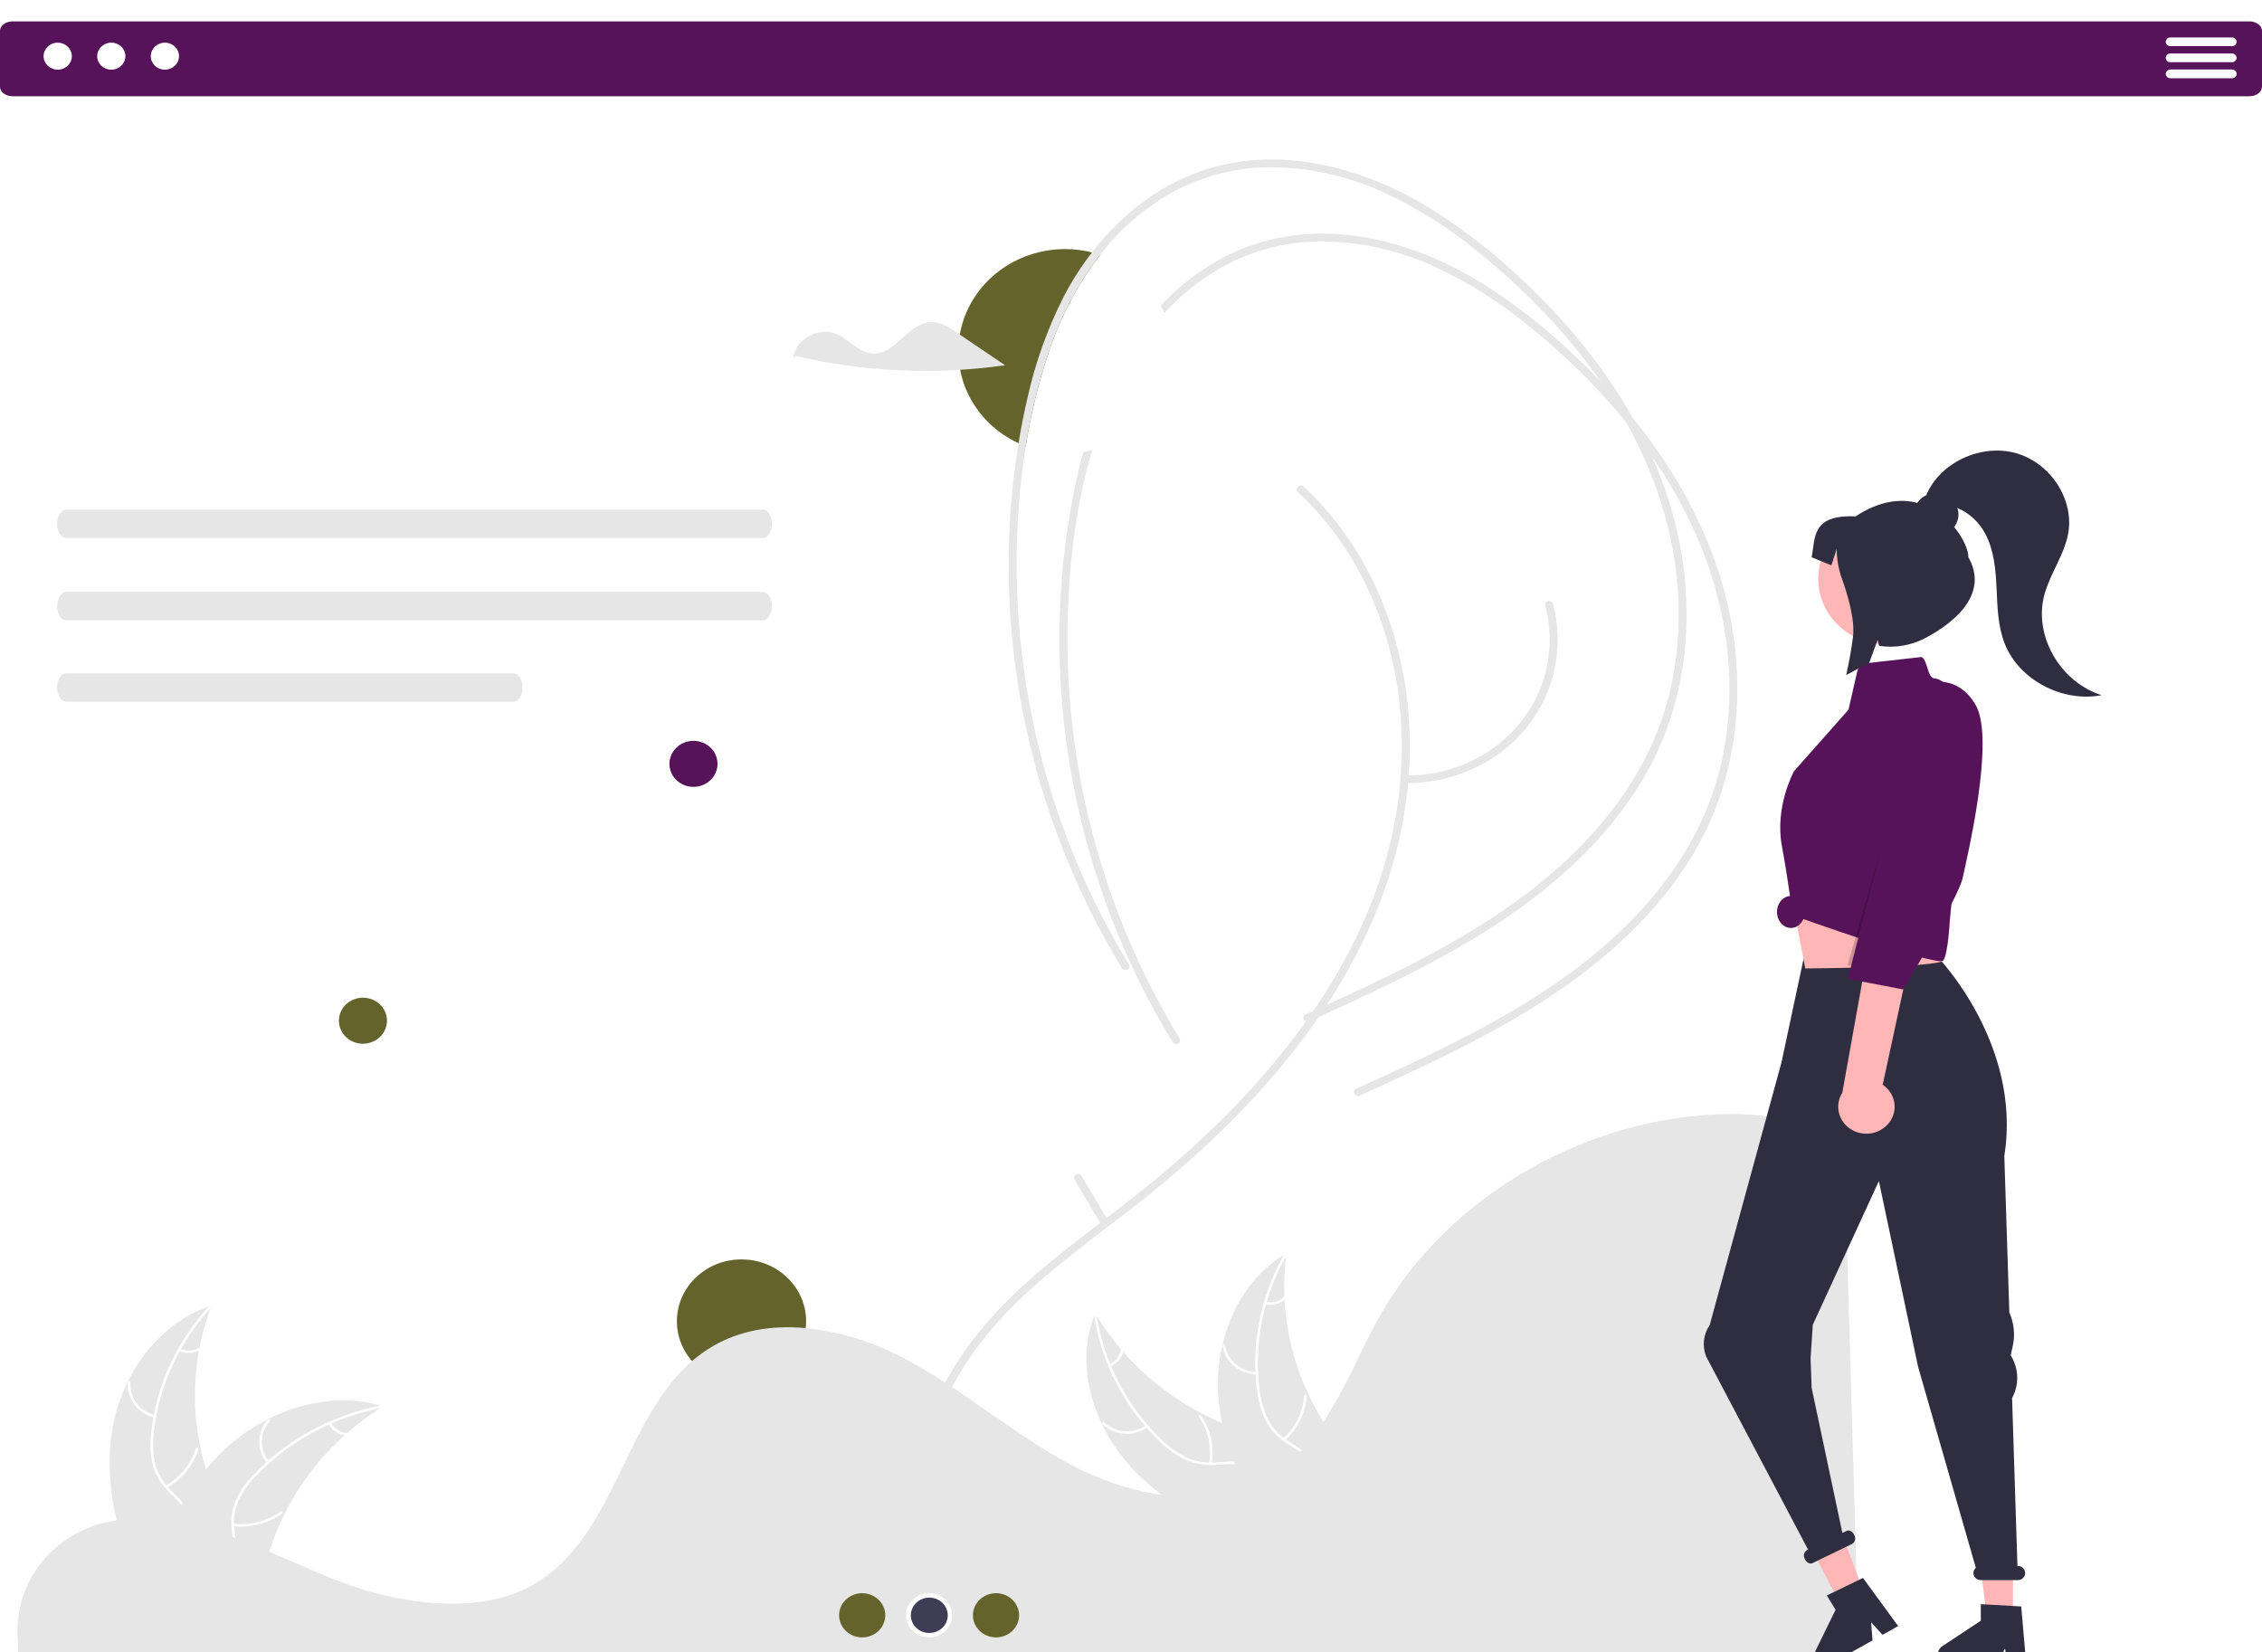 <svg width="423" height="309" viewBox="0 0 423 309" fill="none" xmlns="http://www.w3.org/2000/svg">
<g clip-path="url(#clip0_19_2)" filter="url(#filter0_i_19_2)">
<path d="M205.732 43.645C201.5 49.195 198.245 55.371 196.095 61.928C194.177 67.651 192.745 73.514 191.812 79.458C191.356 79.286 190.907 79.1 190.465 78.895C186.402 77.007 183.128 73.856 181.177 69.955C179.226 66.054 178.715 61.635 179.726 57.42C180.737 53.205 183.211 49.443 186.744 46.749C190.277 44.055 194.66 42.587 199.176 42.587C200.873 42.584 202.563 42.791 204.205 43.202C204.723 43.327 205.235 43.473 205.732 43.645Z" fill="#64632B"/>
<path d="M20.818 264.569C22.191 253.999 29.032 243.585 39.559 240.145C35.407 251.024 35.408 262.959 39.561 273.838C41.179 278.028 43.433 282.526 41.912 286.749C40.965 289.377 38.649 291.387 36.06 292.644C33.471 293.901 30.598 294.5 27.761 295.087L27.203 295.529C22.699 285.79 19.445 275.139 20.818 264.569Z" fill="#E6E6E6"/>
<path d="M39.663 240.345C33.533 246.923 29.722 255.182 28.774 263.952C28.534 265.836 28.607 267.745 28.988 269.607C29.421 271.41 30.35 273.07 31.679 274.412C32.892 275.688 34.287 276.859 35.154 278.395C35.586 279.188 35.839 280.059 35.894 280.951C35.95 281.844 35.808 282.737 35.478 283.574C34.712 285.678 33.202 287.393 31.664 289.021C29.957 290.829 28.154 292.681 27.428 295.077C27.34 295.368 26.875 295.22 26.963 294.93C28.225 290.76 32.452 288.392 34.468 284.637C35.409 282.884 35.803 280.85 34.922 279C34.151 277.382 32.713 276.174 31.474 274.892C30.157 273.6 29.191 272.019 28.66 270.288C28.18 268.45 28.031 266.547 28.219 264.661C28.57 260.408 29.617 256.235 31.323 252.294C33.242 247.786 35.954 243.626 39.339 239.993C39.548 239.768 39.871 240.122 39.663 240.345Z" fill="white"/>
<path d="M28.905 261.111C27.391 260.759 26.056 259.902 25.14 258.695C24.223 257.487 23.785 256.007 23.903 254.519C23.928 254.217 24.418 254.24 24.393 254.542C24.28 255.928 24.689 257.307 25.544 258.429C26.4 259.552 27.647 260.345 29.059 260.665C29.366 260.735 29.211 261.18 28.905 261.111Z" fill="white"/>
<path d="M30.975 273.843C33.711 272.279 35.731 269.784 36.632 266.857C36.721 266.567 37.186 266.715 37.097 267.005C36.154 270.049 34.046 272.64 31.195 274.262C30.924 274.417 30.705 273.997 30.975 273.843Z" fill="white"/>
<path d="M33.697 248.231C34.254 248.484 34.867 248.601 35.483 248.571C36.098 248.541 36.696 248.365 37.223 248.059C37.492 247.902 37.711 248.322 37.443 248.479C36.859 248.814 36.199 249.007 35.519 249.042C34.839 249.076 34.161 248.951 33.544 248.677C33.483 248.655 33.433 248.613 33.404 248.558C33.375 248.503 33.37 248.439 33.388 248.38C33.408 248.321 33.453 248.272 33.51 248.244C33.568 248.216 33.636 248.212 33.697 248.231Z" fill="white"/>
<path d="M71.646 259.024C71.481 259.127 71.315 259.23 71.15 259.337C68.933 260.733 66.838 262.299 64.885 264.02C64.732 264.151 64.579 264.285 64.43 264.42C59.773 268.614 55.97 273.599 53.214 279.123C52.119 281.322 51.2 283.597 50.466 285.929C49.453 289.151 48.621 292.72 46.614 295.355C46.408 295.632 46.184 295.897 45.944 296.147H27.809C27.768 296.128 27.727 296.112 27.685 296.092L26.961 296.124C26.991 296.001 27.023 295.874 27.052 295.751C27.069 295.68 27.09 295.608 27.106 295.537C27.119 295.49 27.131 295.442 27.139 295.399C27.143 295.383 27.148 295.367 27.152 295.355C27.16 295.311 27.172 295.272 27.181 295.232C27.363 294.523 27.55 293.814 27.743 293.105C27.743 293.101 27.743 293.101 27.747 293.097C29.165 287.679 31.248 282.442 33.954 277.494C34.036 277.348 34.119 277.197 34.21 277.051C35.463 274.861 36.901 272.772 38.509 270.807C39.393 269.733 40.334 268.703 41.327 267.72C43.898 265.186 46.869 263.055 50.131 261.405C56.635 258.117 64.165 256.857 71.117 258.865C71.294 258.917 71.468 258.968 71.646 259.024Z" fill="#E6E6E6"/>
<path d="M71.605 259.244C62.575 260.962 54.339 265.36 48.068 271.815C46.692 273.181 45.55 274.747 44.684 276.454C43.895 278.144 43.594 280.004 43.811 281.842C43.977 283.56 44.355 285.299 44.082 287.026C43.928 287.908 43.582 288.749 43.065 289.493C42.549 290.238 41.873 290.87 41.084 291.347C39.149 292.586 36.865 293.085 34.614 293.498C32.114 293.957 29.51 294.396 27.424 295.891C27.171 296.072 26.893 295.686 27.145 295.505C30.775 292.904 35.639 293.45 39.609 291.614C41.462 290.757 43.056 289.36 43.516 287.375C43.917 285.639 43.529 283.845 43.345 282.107C43.106 280.316 43.329 278.497 43.993 276.808C44.767 275.064 45.844 273.459 47.179 272.061C50.134 268.868 53.594 266.14 57.433 263.977C61.8 261.484 66.581 259.725 71.568 258.776C71.876 258.718 71.912 259.186 71.605 259.244Z" fill="white"/>
<path d="M49.96 269.623C48.972 268.468 48.444 267.015 48.472 265.522C48.499 264.03 49.08 262.595 50.11 261.475C50.32 261.249 50.696 261.55 50.487 261.776C49.525 262.818 48.984 264.154 48.962 265.544C48.939 266.934 49.436 268.285 50.363 269.355C50.564 269.588 50.16 269.854 49.96 269.623Z" fill="white"/>
<path d="M43.607 280.982C46.775 281.31 49.956 280.483 52.515 278.665C52.769 278.485 53.048 278.871 52.794 279.051C50.127 280.938 46.815 281.792 43.519 281.444C43.205 281.41 43.294 280.949 43.607 280.982Z" fill="white"/>
<path d="M61.884 262.101C62.169 262.624 62.585 263.071 63.095 263.402C63.605 263.733 64.194 263.937 64.806 263.997C65.121 264.027 65.031 264.488 64.719 264.459C64.042 264.39 63.393 264.164 62.828 263.799C62.264 263.435 61.801 262.944 61.481 262.369C61.446 262.317 61.433 262.254 61.444 262.194C61.456 262.133 61.491 262.079 61.543 262.042C61.596 262.007 61.662 261.993 61.726 262.004C61.79 262.016 61.847 262.05 61.884 262.101Z" fill="white"/>
<path d="M212.152 271.081C204.616 263.247 200.739 251.517 204.802 241.602C210.788 251.667 220.299 259.38 231.652 263.377C236.036 264.903 241.078 266.163 243.46 270.004C244.942 272.394 245.047 275.386 244.375 278.09C243.704 280.794 242.324 283.28 240.958 285.733L240.95 286.427C230.278 283.423 219.687 278.916 212.152 271.081Z" fill="#E6E6E6"/>
<path d="M205.028 241.655C206.308 250.386 210.427 258.508 216.802 264.869C218.149 266.262 219.716 267.443 221.447 268.368C223.164 269.217 225.086 269.611 227.015 269.508C228.816 269.446 230.65 269.184 232.435 269.542C233.346 269.739 234.203 270.118 234.95 270.654C235.698 271.19 236.318 271.871 236.771 272.653C237.953 274.573 238.343 276.784 238.647 278.96C238.984 281.376 239.294 283.89 240.735 285.97C240.91 286.221 240.491 286.466 240.317 286.215C237.81 282.597 238.655 277.978 236.965 274.078C236.177 272.258 234.811 270.654 232.767 270.103C230.979 269.621 229.088 269.89 227.265 269.968C225.385 270.095 223.5 269.779 221.777 269.048C220.003 268.21 218.39 267.089 217.008 265.733C213.847 262.728 211.198 259.265 209.16 255.472C206.808 251.156 205.245 246.486 204.538 241.664C204.495 241.366 204.985 241.358 205.028 241.655Z" fill="white"/>
<path d="M214.623 262.937C213.363 263.816 211.818 264.238 210.264 264.127C208.709 264.016 207.247 263.38 206.137 262.331C205.913 262.118 206.248 261.775 206.472 261.989C207.503 262.967 208.866 263.559 210.314 263.66C211.762 263.76 213.199 263.362 214.367 262.536C214.621 262.357 214.876 262.759 214.623 262.937Z" fill="white"/>
<path d="M226.107 269.654C226.628 266.644 225.946 263.556 224.196 261.006C224.022 260.753 224.441 260.509 224.614 260.761C226.43 263.418 227.133 266.632 226.583 269.764C226.531 270.062 226.054 269.951 226.107 269.654Z" fill="white"/>
<path d="M207.457 251.111C208.018 250.868 208.508 250.495 208.882 250.026C209.255 249.557 209.502 249.007 209.598 248.424C209.647 248.125 210.123 248.237 210.075 248.534C209.965 249.177 209.692 249.785 209.28 250.304C208.868 250.823 208.33 251.237 207.712 251.511C207.656 251.542 207.59 251.551 207.528 251.536C207.465 251.522 207.411 251.485 207.375 251.434C207.342 251.38 207.331 251.317 207.347 251.256C207.362 251.196 207.401 251.144 207.457 251.111Z" fill="white"/>
<path d="M240.585 230.358C240.56 230.546 240.535 230.733 240.513 230.923C240.193 233.445 240.087 235.988 240.196 238.527C240.201 238.723 240.21 238.922 240.221 239.118C240.553 245.232 242.067 251.233 244.687 256.817C245.732 259.038 246.952 261.18 248.336 263.224C250.247 266.046 252.554 268.961 253.357 272.13C253.444 272.46 253.511 272.795 253.555 273.132L241.834 286.383C241.792 286.4 241.752 286.42 241.71 286.438L241.267 286.987C241.188 286.886 241.108 286.78 241.029 286.68C240.983 286.622 240.94 286.56 240.894 286.502C240.864 286.463 240.834 286.423 240.804 286.388C240.794 286.375 240.784 286.362 240.778 286.351C240.748 286.317 240.725 286.282 240.699 286.251C240.251 285.659 239.807 285.064 239.367 284.464C239.364 284.462 239.364 284.462 239.363 284.456C235.962 279.919 233.135 275.012 230.942 269.838C230.878 269.682 230.812 269.525 230.754 269.363C229.818 267.032 229.084 264.632 228.557 262.186C228.273 260.846 228.06 259.493 227.918 258.133C227.561 254.616 227.783 251.068 228.576 247.618C230.16 240.74 234.023 234.423 240.116 230.643C240.272 230.546 240.425 230.452 240.585 230.358Z" fill="#E6E6E6"/>
<path d="M240.734 230.53C236.266 238.239 234.448 247.099 235.538 255.853C235.738 257.742 236.247 259.588 237.048 261.325C237.884 262.993 239.172 264.415 240.777 265.445C242.253 266.434 243.883 267.282 245.083 268.598C245.686 269.28 246.133 270.076 246.392 270.935C246.652 271.794 246.719 272.695 246.589 273.581C246.325 275.795 245.247 277.786 244.121 279.698C242.871 281.822 241.538 284.008 241.381 286.499C241.362 286.801 240.874 286.755 240.893 286.453C241.166 282.12 244.745 278.919 245.848 274.83C246.363 272.923 246.28 270.855 244.995 269.237C243.871 267.821 242.191 266.945 240.687 265.956C239.106 264.974 237.8 263.635 236.884 262.058C235.994 260.366 235.411 258.541 235.16 256.662C234.525 252.44 234.588 248.148 235.345 243.944C236.181 239.142 237.87 234.512 240.337 230.255C240.489 229.992 240.886 230.269 240.734 230.53Z" fill="white"/>
<path d="M235.014 253.054C233.455 253.03 231.956 252.476 230.785 251.491C229.613 250.506 228.846 249.155 228.619 247.678C228.574 247.379 229.057 247.298 229.102 247.598C229.31 248.973 230.026 250.232 231.119 251.147C232.211 252.062 233.61 252.573 235.061 252.587C235.377 252.59 235.328 253.058 235.014 253.054Z" fill="white"/>
<path d="M239.96 265.038C242.269 262.935 243.666 260.076 243.871 257.031C243.891 256.73 244.379 256.776 244.359 257.077C244.139 260.245 242.679 263.218 240.271 265.401C240.041 265.608 239.731 265.245 239.96 265.038Z" fill="white"/>
<path d="M236.727 239.48C237.328 239.61 237.954 239.595 238.547 239.436C239.14 239.277 239.683 238.979 240.127 238.57C240.354 238.359 240.664 238.723 240.438 238.932C239.946 239.383 239.346 239.71 238.691 239.887C238.036 240.064 237.345 240.085 236.68 239.947C236.616 239.939 236.558 239.908 236.517 239.861C236.476 239.813 236.455 239.753 236.46 239.691C236.466 239.629 236.498 239.572 236.548 239.533C236.598 239.493 236.663 239.474 236.727 239.48Z" fill="white"/>
<path d="M138.662 254.678C145.335 254.678 150.745 249.497 150.745 243.107C150.745 236.717 145.335 231.537 138.662 231.537C131.988 231.537 126.579 236.717 126.579 243.107C126.579 249.497 131.988 254.678 138.662 254.678Z" fill="#64632B"/>
<path d="M129.681 143.162C132.164 143.162 134.176 141.235 134.176 138.858C134.176 136.481 132.164 134.554 129.681 134.554C127.199 134.554 125.187 136.481 125.187 138.858C125.187 141.235 127.199 143.162 129.681 143.162Z" fill="#571359"/>
<path d="M67.871 191.199C70.354 191.199 72.366 189.272 72.366 186.895C72.366 184.518 70.354 182.591 67.871 182.591C65.389 182.591 63.377 184.518 63.377 186.895C63.377 189.272 65.389 191.199 67.871 191.199Z" fill="#64632B"/>
<path d="M420.659 0H2.341C1.721 0.001 1.126 0.189 0.688 0.521C0.249 0.854 0.002 1.304 3.05959e-05 1.775V12.219C-0 12.69 0.246 13.142 0.685 13.476C1.124 13.81 1.72 13.998 2.341 14H420.659C421.28 13.998 421.876 13.81 422.315 13.476C422.754 13.142 423 12.69 423 12.219V1.775C422.998 1.304 422.751 0.854 422.312 0.521C421.874 0.189 421.279 0.001 420.659 0Z" fill="#571359"/>
<path d="M10.794 9.034C12.252 9.034 13.434 7.902 13.434 6.506C13.434 5.11 12.252 3.978 10.794 3.978C9.335 3.978 8.153 5.11 8.153 6.506C8.153 7.902 9.335 9.034 10.794 9.034Z" fill="white"/>
<path d="M20.815 9.034C22.273 9.034 23.455 7.902 23.455 6.506C23.455 5.11 22.273 3.978 20.815 3.978C19.357 3.978 18.175 5.11 18.175 6.506C18.175 7.902 19.357 9.034 20.815 9.034Z" fill="white"/>
<path d="M30.836 9.034C32.294 9.034 33.477 7.902 33.477 6.506C33.477 5.11 32.294 3.978 30.836 3.978C29.378 3.978 28.196 5.11 28.196 6.506C28.196 7.902 29.378 9.034 30.836 9.034Z" fill="white"/>
<path d="M417.396 3H405.853C405.627 3 405.41 3.086 405.25 3.239C405.09 3.392 405 3.6 405 3.817C405 4.034 405.09 4.241 405.25 4.395C405.41 4.548 405.627 4.634 405.853 4.634H417.396C417.623 4.634 417.84 4.548 418 4.395C418.159 4.241 418.249 4.034 418.249 3.817C418.249 3.6 418.159 3.392 418 3.239C417.84 3.086 417.623 3 417.396 3Z" fill="white"/>
<path d="M417.396 6H405.853C405.627 6 405.41 6.086 405.25 6.239C405.09 6.392 405 6.6 405 6.817C405 7.034 405.09 7.241 405.25 7.395C405.41 7.548 405.627 7.634 405.853 7.634H417.396C417.623 7.634 417.84 7.548 418 7.395C418.159 7.241 418.249 7.034 418.249 6.817C418.249 6.6 418.159 6.392 418 6.239C417.84 6.086 417.623 6 417.396 6Z" fill="white"/>
<path d="M417.4 9H405.857C405.629 9 405.412 9.086 405.251 9.24C405.09 9.394 405 9.603 405 9.82C405 10.038 405.09 10.246 405.251 10.4C405.412 10.554 405.629 10.64 405.857 10.64H417.4C417.627 10.64 417.845 10.554 418.005 10.4C418.166 10.246 418.256 10.038 418.256 9.82C418.256 9.603 418.166 9.394 418.005 9.24C417.845 9.086 417.627 9 417.4 9Z" fill="white"/>
<path d="M12.416 91.304C11.457 91.307 10.682 92.499 10.684 93.967C10.685 95.431 11.46 96.617 12.416 96.619H142.62C143.578 96.617 144.354 95.424 144.352 93.956C144.35 92.493 143.576 91.307 142.62 91.304H12.416Z" fill="#E6E6E6"/>
<path d="M12.416 106.705C11.457 106.708 10.682 107.9 10.684 109.368C10.685 110.832 11.46 112.017 12.416 112.02H142.62C143.578 112.017 144.354 110.825 144.352 109.357C144.35 107.894 143.576 106.708 142.62 106.705H12.416Z" fill="#E6E6E6"/>
<path d="M12.416 121.919C11.457 121.922 10.682 123.115 10.684 124.582C10.685 126.046 11.46 127.232 12.416 127.235H95.991C96.95 127.232 97.725 126.04 97.724 124.572C97.722 123.108 96.947 121.922 95.991 121.919H12.416Z" fill="#E6E6E6"/>
<path d="M3.048 291.96C3.092 291.864 3.142 291.773 3.188 291.678C3.268 290.886 3.048 291.96 3.048 291.96Z" fill="#F2F2F2"/>
<path d="M26.703 279.98C25.054 279.979 23.407 280.093 21.776 280.321L21.54 280.354C16.319 281.155 11.583 283.754 8.221 287.663C4.86 291.571 3.104 296.521 3.284 301.581L3.347 303.485C3.388 304.689 3.432 305.982 3.468 307.418C3.472 307.752 3.614 308.071 3.862 308.305C4.111 308.539 4.446 308.67 4.795 308.669H268.732C287.341 308.482 305.882 308.246 323.838 307.968C327.22 307.979 330.595 307.689 333.92 307.102C338.91 306.123 342.374 304.181 344.509 301.167C347.165 297.43 347.25 292.723 347.089 287.405C346.762 276.668 346.437 265.388 346.114 254.142C345.828 244.23 345.543 234.346 345.258 224.882C345.082 219.266 344.691 214.308 341.675 210.52C338.406 206.422 332.443 204.345 323.954 204.345C323.851 204.345 323.749 204.345 323.645 204.346C297.039 204.503 270.676 219.673 258.046 242.095C256.591 244.677 255.236 247.442 253.925 250.115C252.059 254.127 249.946 258.029 247.597 261.8C246.372 263.715 244.973 265.523 243.416 267.203C243.314 267.321 243.196 267.447 243.072 267.566C242.788 267.873 242.491 268.169 242.202 268.433C240.607 269.98 238.816 271.331 236.871 272.452L236.684 272.556C236.543 272.639 236.391 272.723 236.238 272.799C235.18 273.363 234.079 273.851 232.945 274.258C228.131 276.018 222.656 276.44 216.674 275.511C210.998 274.574 205.528 272.726 200.495 270.044C194.956 267.141 189.771 263.521 184.757 260.021C182.554 258.483 180.276 256.894 178.001 255.387C177.573 255.104 177.152 254.826 176.725 254.549C173.947 252.753 171.427 251.27 169.024 250.015C163.361 246.981 157.12 245.065 150.671 244.378C144.053 243.778 138.222 244.911 133.343 247.738C131.947 248.551 130.635 249.489 129.423 250.538C123.644 255.515 120.081 262.86 116.636 269.963C112.35 278.798 107.918 287.935 99.167 292.671C89.07 298.141 74.33 295.869 63.902 291.917C60.624 290.674 57.349 289.244 54.182 287.861C52.903 287.303 51.624 286.744 50.342 286.197C47.825 285.119 45.766 284.294 43.86 283.597L43.257 283.374C42.922 283.254 42.586 283.133 42.245 283.018C40.133 282.274 37.981 281.641 35.797 281.122L35.306 281.003C34.322 280.788 33.401 280.609 32.498 280.458L32.137 280.399C30.341 280.119 28.523 279.979 26.703 279.98Z" fill="#E6E6E6"/>
<path d="M174.605 280.293C170.213 264.473 179.967 249.054 191.366 238.379C197.44 232.69 204.205 227.745 210.802 222.637C217.133 217.789 223.161 212.591 228.856 207.068C239.854 196.289 249.448 183.97 255.801 170.123C261.842 156.955 264.698 142.611 263.283 128.244C261.942 114.618 256.841 101.214 247.458 90.759C246.289 89.456 245.059 88.208 243.769 87.013C243.077 86.37 242.016 87.383 242.709 88.028C253.187 97.77 259.285 110.972 261.349 124.707C263.478 138.871 261.285 153.311 255.753 166.554C249.861 180.661 240.491 193.249 229.625 204.234C224.153 209.73 218.332 214.899 212.194 219.709C205.64 224.879 198.83 229.763 192.589 235.288C181.086 245.471 170.749 259.477 172.169 275.244C172.334 277.078 172.666 278.895 173.161 280.674C173.219 280.852 173.346 281.001 173.517 281.09C173.688 281.179 173.888 281.201 174.075 281.152C174.263 281.102 174.423 280.985 174.521 280.825C174.62 280.665 174.65 280.474 174.605 280.293Z" fill="#E6E6E6"/>
<path d="M220.605 190.23C220.697 190.394 220.72 190.585 220.668 190.765C220.616 190.944 220.493 191.097 220.326 191.191C220.158 191.285 219.959 191.314 219.77 191.27C219.581 191.227 219.417 191.115 219.313 190.958C217.593 188.133 215.969 185.26 214.443 182.339C213.414 180.354 212.426 178.343 211.5 176.313C201.109 153.756 196.659 129.102 198.541 104.515C199.052 97.788 200.066 91.106 201.573 84.518C201.884 83.182 202.216 81.846 202.582 80.523C203.135 80.437 203.673 80.324 204.205 80.192C200.959 91.464 199.653 103.351 199.611 114.98C199.564 128.134 201.331 141.237 204.868 153.948C208.39 166.663 213.683 178.867 220.605 190.23Z" fill="#E6E6E6"/>
<path d="M319.001 151.335C313.385 162.904 303.949 172.403 293.366 179.971C281.367 188.55 267.779 194.742 254.315 200.887C253.452 201.284 252.692 200.047 253.562 199.65C256.775 198.181 259.987 196.713 263.178 195.218C275.944 189.218 288.599 182.616 299.286 173.528C309.171 165.12 317.226 154.649 320.901 142.365C324.735 129.579 324.009 115.753 319.885 103.119C317.326 95.447 313.655 88.156 308.978 81.462C307.43 79.22 305.793 77.039 304.066 74.92C302.809 73.379 301.51 71.868 300.17 70.389C295.79 65.578 291.028 61.1 285.926 56.994C280.619 52.609 274.745 48.897 268.449 45.947C261.981 42.934 254.909 41.296 247.718 41.145C240.923 41.055 234.231 42.748 228.369 46.039C224.361 48.326 220.76 51.211 217.703 54.586C217.503 54.103 217.282 53.627 217.033 53.164C222.311 47.574 228.894 43.182 236.555 41.098C250.709 37.248 265.651 41.766 277.595 49.241C283.423 52.965 288.866 57.213 293.849 61.928C295.708 63.655 297.518 65.434 299.258 67.266C301.358 69.463 303.364 71.736 305.275 74.086C305.275 74.086 305.289 74.093 305.289 74.1C305.931 74.887 306.562 75.685 307.182 76.494C315.257 87.012 321.288 99.084 323.692 111.99C326.151 125.186 324.935 139.104 319.001 151.335Z" fill="#E6E6E6"/>
<path d="M309.51 137.47C303.9 149.039 294.464 158.538 283.874 166.106C272.4 174.302 259.476 180.328 246.599 186.208C246.012 186.48 245.418 186.744 244.831 187.015C244.736 187.062 244.632 187.088 244.526 187.093C244.42 187.097 244.314 187.08 244.216 187.042C244.079 187.004 243.957 186.928 243.866 186.824C243.774 186.72 243.717 186.592 243.701 186.457C243.686 186.321 243.713 186.184 243.778 186.064C243.844 185.943 243.946 185.844 244.071 185.778C244.568 185.547 245.073 185.322 245.57 185.097C246.427 184.7 247.276 184.31 248.133 183.92C249.991 183.073 251.845 182.215 253.694 181.346C266.453 175.353 279.115 168.745 289.794 159.656C299.687 151.249 307.741 140.777 311.416 128.494C315.243 115.707 314.518 101.889 310.394 89.254C308.761 84.296 306.642 79.496 304.066 74.92C302.595 72.3 300.985 69.74 299.258 67.266C296.644 63.51 293.778 59.919 290.679 56.517C286.303 51.708 281.543 47.231 276.441 43.129C271.133 38.744 265.256 35.031 258.958 32.082C252.492 29.067 245.423 27.427 238.234 27.273C231.436 27.183 224.743 28.876 218.878 32.168C213.745 35.122 209.276 39.023 205.732 43.645C201.5 49.195 198.245 55.371 196.095 61.928C194.177 67.651 192.745 73.514 191.812 79.458C190.689 86.624 190.123 93.861 190.12 101.108C190.075 114.265 191.843 127.369 195.377 140.083C198.903 152.797 204.195 165 211.113 176.365C211.132 176.395 211.148 176.426 211.162 176.458C211.225 176.625 211.222 176.808 211.153 176.973C211.084 177.138 210.953 177.272 210.787 177.35C210.62 177.428 210.43 177.444 210.251 177.396C210.073 177.347 209.92 177.237 209.821 177.086C208.101 174.269 206.48 171.395 204.958 168.467C192.486 144.354 186.992 117.48 189.049 90.644C189.353 86.714 189.825 82.798 190.465 78.895C190.914 76.13 191.456 73.381 192.089 70.647C193.554 63.931 195.886 57.416 199.031 51.252C200.513 48.432 202.244 45.739 204.205 43.202C209.932 35.786 217.696 29.78 227.07 27.233C241.225 23.377 256.16 27.895 268.11 35.37C273.936 39.097 279.378 43.345 284.365 48.057C289.221 52.55 293.678 57.422 297.69 62.623C300.496 66.269 303.031 70.1 305.275 74.086C305.275 74.086 305.289 74.093 305.289 74.1C306.636 76.501 307.872 78.955 308.978 81.462C311.365 86.809 313.117 92.396 314.2 98.118C316.666 111.322 315.45 125.233 309.51 137.47Z" fill="#E6E6E6"/>
<path d="M263.305 142.46C269.913 142.42 276.302 140.187 281.383 136.141C286.555 131.976 289.959 126.144 290.954 119.743C291.539 116.124 291.35 112.43 290.401 108.883C290.343 108.705 290.215 108.556 290.044 108.467C289.874 108.378 289.674 108.356 289.486 108.406C289.299 108.455 289.139 108.572 289.04 108.733C288.941 108.893 288.911 109.083 288.956 109.264C290.558 115.287 289.835 121.66 286.922 127.214C284.683 131.366 281.297 134.85 277.133 137.285C272.968 139.721 268.185 141.014 263.305 141.025C263.111 141.032 262.927 141.11 262.792 141.244C262.657 141.378 262.582 141.556 262.582 141.742C262.582 141.928 262.657 142.107 262.792 142.241C262.927 142.375 263.111 142.453 263.305 142.46Z" fill="#E6E6E6"/>
<path d="M207.046 224.003L202.223 215.874C202.12 215.717 201.956 215.604 201.767 215.56C201.578 215.516 201.379 215.544 201.211 215.638C201.043 215.732 200.92 215.884 200.868 216.064C200.815 216.243 200.837 216.435 200.93 216.598L205.752 224.727C205.856 224.884 206.02 224.997 206.209 225.041C206.397 225.085 206.597 225.057 206.764 224.963C206.932 224.869 207.055 224.717 207.108 224.537C207.16 224.358 207.138 224.167 207.046 224.003Z" fill="#E6E6E6"/>
<path d="M178.891 58.181C177.448 57.206 175.869 56.189 174.103 56.229C169.829 56.328 167.525 62.327 163.256 62.116C160.533 61.982 158.726 59.333 156.19 58.373C152.89 57.123 148.69 59.568 148.33 62.949L148.754 62.577C161.583 65.572 174.897 66.161 187.961 64.312C184.937 62.268 181.914 60.225 178.891 58.181Z" fill="#E6E6E6"/>
<path d="M161.229 302.227C163.612 302.227 165.544 300.377 165.544 298.095C165.544 295.813 163.612 293.962 161.229 293.962C158.846 293.962 156.914 295.813 156.914 298.095C156.914 300.377 158.846 302.227 161.229 302.227Z" fill="#64632B"/>
<path d="M173.743 302.227C176.126 302.227 178.058 300.377 178.058 298.095C178.058 295.813 176.126 293.962 173.743 293.962C171.36 293.962 169.428 295.813 169.428 298.095C169.428 300.377 171.36 302.227 173.743 302.227Z" fill="white"/>
<path d="M186.257 302.227C188.64 302.227 190.572 300.377 190.572 298.095C190.572 295.813 188.64 293.962 186.257 293.962C183.874 293.962 181.942 295.813 181.942 298.095C181.942 300.377 183.874 302.227 186.257 302.227Z" fill="#64632B"/>
<path d="M173.783 301.4C175.689 301.4 177.235 299.92 177.235 298.095C177.235 296.269 175.689 294.789 173.783 294.789C171.876 294.789 170.331 296.269 170.331 298.095C170.331 299.92 171.876 301.4 173.783 301.4Z" fill="#3F3D56"/>
<path d="M376.43 299.545H371.7L369.449 282.075H376.43V299.545Z" fill="#FFB6B6"/>
<path d="M378.926 307.393H375.534L374.929 304.326L373.378 307.393H364.382C363.951 307.393 363.531 307.261 363.183 307.016C362.836 306.771 362.579 306.427 362.451 306.032C362.323 305.638 362.329 305.215 362.47 304.825C362.611 304.434 362.878 304.097 363.233 303.863L370.417 299.111V296.011L377.973 296.443L378.926 307.393Z" fill="#2F2E41"/>
<path d="M349.243 295.672L344.79 297.199L336.521 281.478L343.094 279.225L349.243 295.672Z" fill="#FFB6B6"/>
<path d="M354.964 300.111L352.034 301.748L349.897 299.391L350.171 302.788L342.401 307.129C342.028 307.337 341.596 307.426 341.167 307.382C340.738 307.338 340.335 307.164 340.017 306.886C339.699 306.607 339.482 306.238 339.398 305.833C339.314 305.428 339.367 305.008 339.55 304.634L343.256 297.064L341.624 294.386L348.379 291.113L354.964 300.111Z" fill="#2F2E41"/>
<path d="M377.325 288.871H377.268L376.263 257.475C376.913 256.274 377.243 254.936 377.224 253.583C377.204 252.229 376.835 250.901 376.15 249.717L376.006 249.468L376.379 247.811C376.859 245.683 376.639 243.464 375.75 241.46L374.812 212.174C378.163 191.379 362.455 175.095 362.455 175.095H337.323L333.135 194.714L319.724 243.802C319.13 244.667 318.76 245.656 318.646 246.685C318.531 247.715 318.676 248.756 319.067 249.722L338.112 285.8L337.965 285.871C337.686 286.02 337.478 286.266 337.384 286.558C337.289 286.85 337.316 287.165 337.458 287.439C337.707 288.129 338.337 288.547 338.866 288.373L346.29 284.777C346.569 284.628 346.777 284.382 346.871 284.091C346.965 283.799 346.939 283.483 346.797 283.21C346.548 282.519 345.917 282.101 345.388 282.276L344.529 282.692L338.783 255.571L338.58 250.037L338.999 243.76L351.355 216.882L358.685 251.607L369.488 289.22C369.282 289.399 369.137 289.634 369.072 289.894C369.008 290.153 369.028 290.426 369.128 290.674C369.229 290.923 369.406 291.137 369.636 291.287C369.866 291.438 370.138 291.518 370.417 291.517H377.325C377.691 291.517 378.043 291.378 378.302 291.129C378.561 290.881 378.706 290.545 378.706 290.194C378.706 289.843 378.561 289.507 378.302 289.258C378.043 289.01 377.691 288.871 377.325 288.871Z" fill="#2F2E41"/>
<path d="M365.264 161.204L364.593 168.375C364.593 168.375 364.303 174.328 363.385 175.644C362.473 176.954 337.59 177.12 337.59 177.12C337.59 177.12 335.946 168.633 334.53 161.204H365.264Z" fill="#FFB6B6"/>
<path d="M352.803 116.527C359.864 116.527 365.588 111.046 365.588 104.284C365.588 97.523 359.864 92.041 352.803 92.041C345.742 92.041 340.018 97.523 340.018 104.284C340.018 111.046 345.742 116.527 352.803 116.527Z" fill="#FFB6B6"/>
<path d="M359.364 118.869L349.103 120.025C348.67 120.074 348.264 120.251 347.941 120.531C347.619 120.811 347.395 121.181 347.302 121.588L345.67 128.739L335.498 140.21C335.498 140.21 331.845 146.768 333.215 154.201C334.584 161.634 335.186 167.158 335.186 167.158C335.186 167.158 362.474 176.955 363.387 175.643C364.3 174.331 364.597 168.373 364.597 168.373L368.25 129.459C368.25 129.459 364.14 122.901 361.857 122.901C360.384 122.853 360.573 119.678 359.364 118.869Z" fill="#571359"/>
<path opacity="0.2" d="M354.833 144.012L350.268 176.367L345.479 176.606L354.833 144.012Z" fill="black"/>
<path d="M334.909 169.55C336.348 169.55 337.514 168.21 337.514 166.556C337.514 164.903 336.348 163.562 334.909 163.562C333.47 163.562 332.304 164.903 332.304 166.556C332.304 168.21 333.47 169.55 334.909 169.55Z" fill="#571359"/>
<path d="M352.76 206.538C353.303 206.021 353.721 205.395 353.984 204.707C354.248 204.018 354.35 203.282 354.285 202.551C354.219 201.82 353.987 201.112 353.605 200.477C353.222 199.841 352.699 199.293 352.072 198.872L360.625 159.232L351.397 162.02L344.515 200.369C343.846 201.424 343.605 202.679 343.838 203.894C344.07 205.108 344.76 206.199 345.776 206.96C346.792 207.72 348.064 208.097 349.351 208.02C350.639 207.942 351.851 207.415 352.76 206.538Z" fill="#FFB6B6"/>
<path d="M359.563 123.966C359.563 123.966 365.712 121.417 369.445 127.834C373.179 134.251 367.791 156.555 367.035 160.175C366.279 163.794 355.91 181.049 355.91 181.049L345.548 179.064L359.563 123.966Z" fill="#571359"/>
<path d="M346.988 92.581C351.421 89.661 355.325 89.217 358.532 90.045C358.948 89.429 359.531 88.933 360.218 88.611C362.719 82.576 370.331 78.952 376.863 80.714C383.437 82.487 387.973 89.46 386.736 95.892C385.969 99.879 383.349 103.332 382.295 107.258C380.255 114.859 385.232 123.565 393.018 126.015C385.646 127.433 377.531 123.121 374.887 116.381C373.602 113.107 373.525 109.533 373.362 106.039C373.198 102.546 372.904 98.947 371.251 95.829C370.143 93.69 368.302 91.98 366.036 90.984C366.239 91.585 366.29 92.224 366.184 92.847C366.078 93.471 365.819 94.061 365.429 94.57C367.157 96.644 368.098 98.886 368.098 100.229C371.69 106.515 366.554 111.913 359.99 115.352C357.372 116.731 354.349 117.236 351.398 116.787L351.124 115.664L350.752 116.675L349.51 120.065C348.077 120.729 346.656 121.456 345.248 122.248C345.783 119.842 346.216 117.441 346.514 115.094C346.926 111.899 345.489 107.142 344.452 104.249C343.809 102.467 343.48 100.594 343.476 98.708V98.626L342.467 101.73L338.792 100.229C339.475 96.474 338.792 92.211 346.988 92.581Z" fill="#2F2E41"/>
<path d="M423 308.213C422.999 308.421 422.913 308.621 422.759 308.769C422.605 308.916 422.396 309 422.178 309H266.549C266.331 309 266.122 308.917 265.968 308.769C265.814 308.622 265.727 308.422 265.727 308.213C265.727 308.004 265.814 307.804 265.968 307.656C266.122 307.509 266.331 307.426 266.549 307.426H422.178C422.286 307.425 422.393 307.446 422.493 307.485C422.593 307.524 422.684 307.582 422.76 307.656C422.836 307.729 422.897 307.816 422.938 307.911C422.979 308.007 423 308.109 423 308.213Z" fill="#CCCCCC"/>
</g>
<defs>
<filter id="filter0_i_19_2" x="0" y="0" width="423" height="313" filterUnits="userSpaceOnUse" color-interpolation-filters="sRGB">
<feFlood flood-opacity="0" result="BackgroundImageFix"/>
<feBlend mode="normal" in="SourceGraphic" in2="BackgroundImageFix" result="shape"/>
<feColorMatrix in="SourceAlpha" type="matrix" values="0 0 0 0 0 0 0 0 0 0 0 0 0 0 0 0 0 0 127 0" result="hardAlpha"/>
<feOffset dy="4"/>
<feGaussianBlur stdDeviation="2"/>
<feComposite in2="hardAlpha" operator="arithmetic" k2="-1" k3="1"/>
<feColorMatrix type="matrix" values="0 0 0 0 0 0 0 0 0 0 0 0 0 0 0 0 0 0 0.25 0"/>
<feBlend mode="normal" in2="shape" result="effect1_innerShadow_19_2"/>
</filter>
<clipPath id="clip0_19_2">
<rect width="423" height="309" fill="white"/>
</clipPath>
</defs>
</svg>
